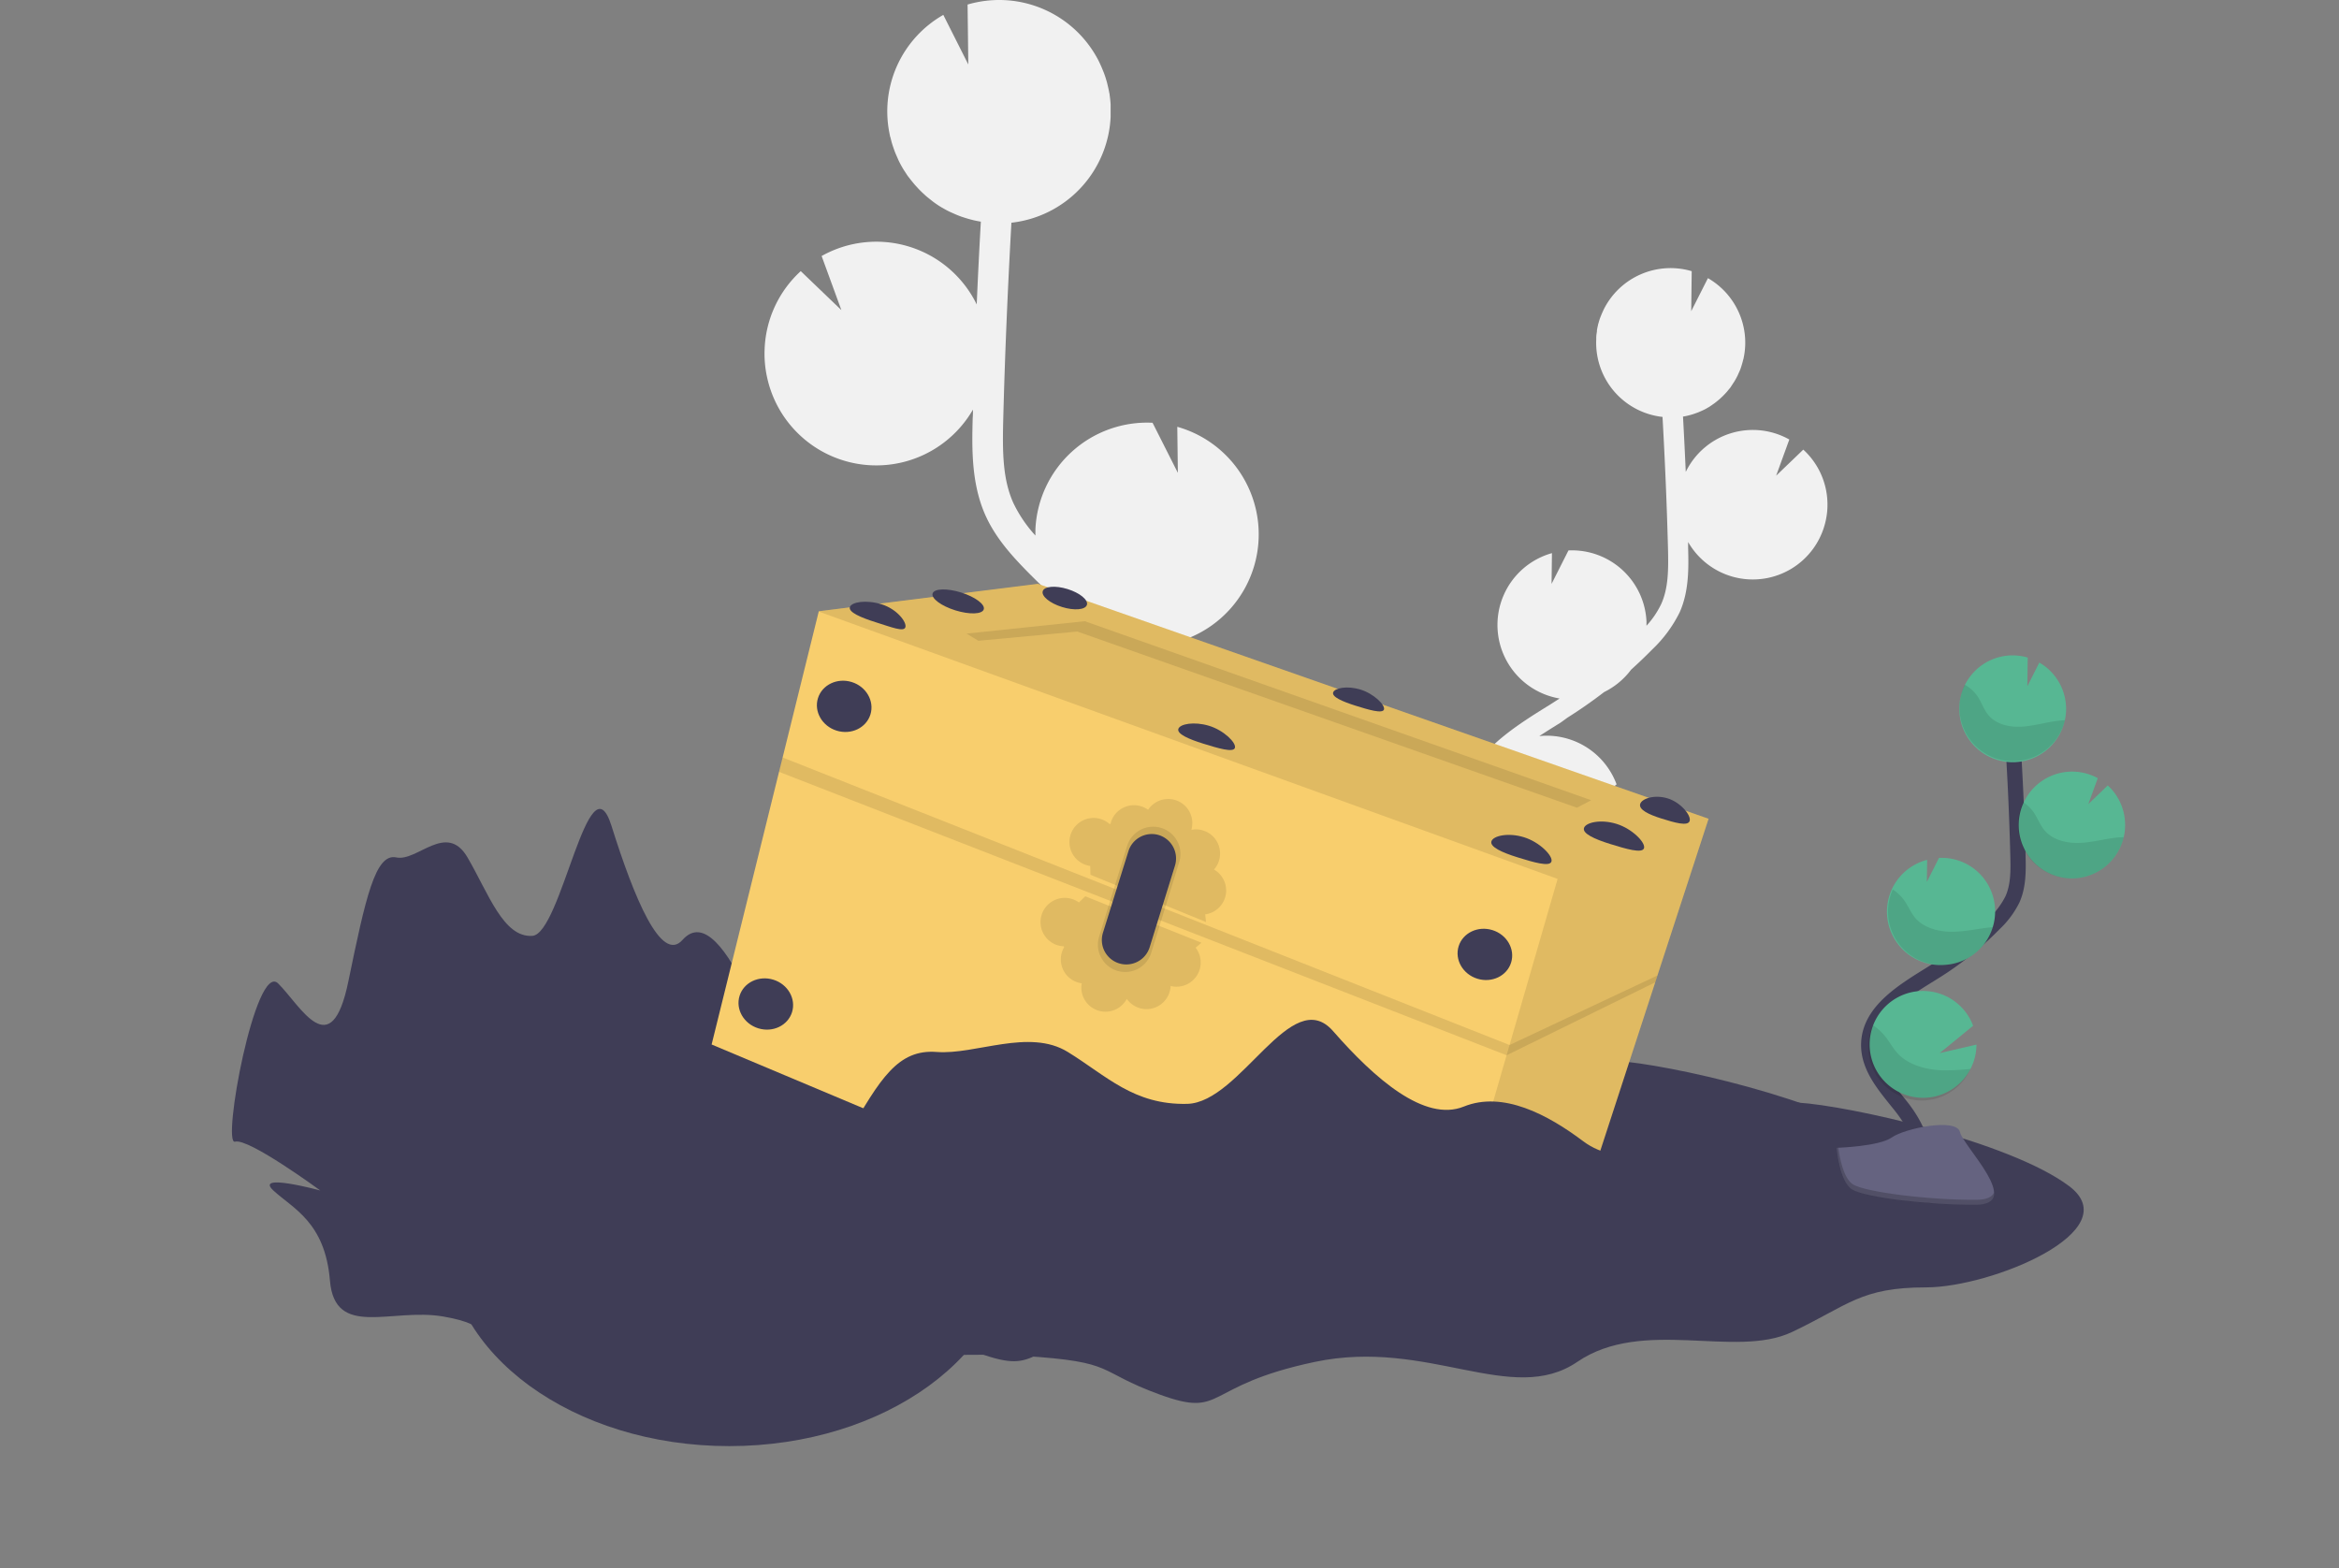 <svg xmlns="http://www.w3.org/2000/svg" data-name="Layer 1" width="613" height="411" style=""><rect width="100%" height="100%" fill="#808080" stroke="none"/><rect id="backgroundrect" width="100%" height="100%" x="0" y="0" fill="none" stroke="none" class="" style=""/><title>treasure</title><g class="currentLayer" style=""><title>Layer 1</title><ellipse cx="191.116" cy="325.01" rx="74.034" ry="54" fill="#3f3d56" id="svg_1" class=""/><path d="M83.932,312.01 S65.142,298.2 61.596,299.22 s5.371,-47.36 11.309,-41.46 s13.855,21.42 18.381,-0.5 s7.065,-33.72 12.578,-32.54 s13.149,-9.43 18.659,0 s9.381,21.06 16.99,20.56 S154.338,197.59 160.265,216.47 s13.036,36.15 18.608,29.87 s11.931,3.16 17.02,13.78 s13.998,5.9 17.389,-2.36 s5.942,-14.16 13.149,-13 s30.114,15.34 38.598,33 s-11.027,40.12 -20.36,40.12 s-11.027,7.08 -19.087,17.7 s-21.22,-5.9 -30.538,11.8 s-21.22,-9.44 -37.318,0 s-12.725,22.41 -22.058,13 s-5.938,-13 -19.511,-15.34 s-28.416,5.9 -29.689,-9.44 s-9.746,-18.88 -14.839,-23.6 S83.932,312.01 83.932,312.01 z" fill="#3f3d56" id="svg_2" class=""/><path d="M406.14,184.73 l2,-1.28 l0.59,-0.38 a19.55,19.55 0 0 1 -2,-38.1 l-0.1,8.06 l4.43,-8.77 h0 a19.56,19.56 0 0 1 20.45,18.63 c0,0.38 0,0.74 0,1.11 a23.3,23.3 0 0 0 3.86,-5.7 c1.88,-4.19 1.91,-8.92 1.77,-14.68 c-0.3,-11.4 -0.79,-22.89 -1.43,-34.35 a19.54,19.54 0 0 1 -17.37,-18.51 a17.38,17.38 0 0 1 0,-1.77 c0,-0.15 0,-0.3 0,-0.44 c0,-0.57 0.09,-1.13 0.18,-1.69 a2.56,2.56 0 0 1 0,-0.27 c0.07,-0.47 0.17,-0.93 0.28,-1.39 c0,-0.17 0.09,-0.34 0.13,-0.51 c0.14,-0.5 0.29,-1 0.47,-1.48 c0.06,-0.16 0.12,-0.31 0.19,-0.47 c0.14,-0.36 0.29,-0.71 0.45,-1.06 c0.08,-0.18 0.16,-0.37 0.25,-0.55 l0.07,-0.14 h0 a19.57,19.57 0 0 1 23,-9.92 l-0.13,10.49 l4.38,-8.66 a19.53,19.53 0 0 1 9.76,16 a19.17,19.17 0 0 1 -0.43,5.05 h0 c0,0.14 -0.08,0.27 -0.11,0.41 s-0.13,0.52 -0.2,0.77 s-0.19,0.65 -0.3,1 s-0.16,0.48 -0.25,0.72 s-0.29,0.68 -0.44,1 c-0.09,0.19 -0.17,0.39 -0.26,0.59 c-0.25,0.5 -0.52,1 -0.81,1.48 c-0.1,0.17 -0.22,0.33 -0.32,0.49 c-0.21,0.32 -0.42,0.65 -0.65,1 s-0.29,0.38 -0.44,0.56 s-0.43,0.54 -0.66,0.8 s-0.33,0.36 -0.5,0.54 s-0.48,0.5 -0.74,0.74 l-0.51,0.48 l-0.89,0.74 l-0.46,0.36 c-0.47,0.34 -0.94,0.66 -1.44,1 l-0.28,0.16 a14.09,14.09 0 0 1 -1.27,0.69 l-0.56,0.25 c-0.35,0.16 -0.71,0.32 -1.08,0.45 l-0.64,0.23 c-0.36,0.13 -0.72,0.24 -1.09,0.34 l-0.66,0.17 c-0.4,0.1 -0.81,0.18 -1.22,0.25 h-0.08 q0.4,7.26 0.72,14.51 a19.54,19.54 0 0 1 27.14,-8.49 l-3.45,9.48 l7.11,-6.83 a19.49,19.49 0 0 1 6.32,13.5 a19.21,19.21 0 0 1 -0.5,5.39 a19.55,19.55 0 0 1 -36,5.33 c0,0.49 0,1 0,1.47 c0.13,5.08 0.29,11.4 -2.24,17 a34.54,34.54 0 0 1 -7.2,9.72 c-1.78,1.81 -3.62,3.56 -5.5,5.26 a19.66,19.66 0 0 1 -7.07,5.87 q-4.65,3.58 -9.62,6.71 L409.06,189.35 c-1.86,1.16 -3.77,2.34 -5.64,3.57 l1,-0.08 a19.56,19.56 0 0 1 19.25,12.73 l-12.22,10 l13.45,-3.12 a19.59,19.59 0 0 1 -28,17.62 c0.31,0.37 0.61,0.75 0.91,1.13 l1.78,2.22 c8,10.08 10.17,19.64 6.23,26.93 l-4.79,-2.59 c3.83,-7.1 -1.93,-16.18 -5.71,-21 c-0.57,-0.73 -1.16,-1.46 -1.75,-2.19 c-5.08,-6.31 -10.84,-13.47 -10.7,-22.25 C382.97,199.08 395.82,191.12 406.14,184.73 z" fill="#f1f1f1" id="svg_3" class=""/><path d="M309.49,171.4 l-3.07,-1.92 c-0.3,-0.18 -0.59,-0.37 -0.88,-0.56 a29.29,29.29 0 0 0 3,-57.06 l0.15,12.07 L302.06,110.8 h-0.08 a29.29,29.29 0 0 0 -30.62,27.9 c0,0.56 0,1.11 0,1.66 a35,35 0 0 1 -5.79,-8.55 c-2.81,-6.26 -2.86,-13.35 -2.64,-22 c0.44,-17.08 1.18,-34.29 2.14,-51.44 a29.27,29.27 0 0 0 26,-27.71 c0,-0.9 0,-1.78 0,-2.66 l0,-0.66 c-0.06,-0.85 -0.14,-1.69 -0.27,-2.52 c0,-0.14 0,-0.27 -0.07,-0.41 c-0.12,-0.7 -0.27,-1.39 -0.44,-2.08 c-0.06,-0.26 -0.12,-0.51 -0.19,-0.77 c-0.21,-0.75 -0.43,-1.48 -0.7,-2.21 c-0.08,-0.24 -0.18,-0.47 -0.28,-0.71 c-0.21,-0.54 -0.43,-1.06 -0.67,-1.58 c-0.13,-0.28 -0.25,-0.55 -0.38,-0.82 a2,2 0 0 1 -0.1,-0.21 h0 a29.27,29.27 0 0 0 -24.75,-16 a29.61,29.61 0 0 0 -9.64,1.16 l0.19,15.71 l-6.55,-13 a29.11,29.11 0 0 0 -14,31.56 h0 c0,0.2 0.11,0.4 0.16,0.61 c0.09,0.39 0.19,0.77 0.29,1.15 s0.3,1 0.46,1.45 s0.24,0.72 0.38,1.07 c0.19,0.52 0.42,1 0.65,1.53 c0.13,0.3 0.25,0.6 0.39,0.89 c0.37,0.75 0.77,1.49 1.21,2.21 c0.15,0.26 0.32,0.5 0.48,0.74 c0.32,0.49 0.63,1 1,1.44 c0.21,0.29 0.44,0.56 0.66,0.84 s0.65,0.81 1,1.2 l0.74,0.81 q0.54,0.57 1.11,1.11 l0.77,0.71 c0.43,0.38 0.88,0.75 1.34,1.1 c0.23,0.18 0.45,0.37 0.69,0.55 c0.69,0.51 1.4,1 2.14,1.44 c0.14,0.09 0.29,0.16 0.43,0.24 c0.62,0.36 1.25,0.71 1.89,1 l0.85,0.38 c0.53,0.24 1.06,0.47 1.61,0.67 c0.32,0.13 0.64,0.24 1,0.35 c0.54,0.18 1.09,0.35 1.64,0.5 l1,0.26 c0.61,0.14 1.22,0.26 1.83,0.37 l0.12,0 q-0.62,10.86 -1.08,21.72 a29.27,29.27 0 0 0 -40.65,-12.7 l5.18,14.18 l-10.65,-10.22 a29.13,29.13 0 0 0 -9.46,20.22 a28.75,28.75 0 0 0 0.74,8.07 a29.27,29.27 0 0 0 53.85,8 c0,0.74 0,1.48 -0.07,2.21 c-0.19,7.61 -0.44,17.07 3.35,25.52 c2.57,5.73 6.71,10.37 10.79,14.54 q4,4.08 8.24,7.88 a29.31,29.31 0 0 0 10.57,8.8 q7,5.35 14.42,10 l3.1,1.92 c2.78,1.73 5.64,3.51 8.44,5.35 c-0.49,0 -1,-0.1 -1.48,-0.12 a29.28,29.28 0 0 0 -28.83,19.06 l18.29,14.89 l-20.13,-4.66 a29.32,29.32 0 0 0 42,26.38 c-0.46,0.56 -0.91,1.12 -1.36,1.69 c-0.9,1.12 -1.8,2.23 -2.67,3.33 c-11.91,15.09 -15.22,29.4 -9.33,40.32 l7.18,-3.87 c-5.74,-10.63 2.89,-24.23 8.55,-31.39 c0.85,-1.09 1.73,-2.18 2.62,-3.28 c7.61,-9.45 16.23,-20.17 16,-33.31 C344.18,192.9 324.95,181.01 309.49,171.4 z" fill="#f1f1f1" id="svg_4" class=""/><path d="M161.14,322.57 s-34.61,-9.16 -41.13,-8.49 s9.89,-31.34 20.82,-27.44 s25.52,14.18 33.85,-0.33 s13,-22.32 23.17,-21.54 s24.21,-6.25 34.36,0 s17.27,13.94 31.29,13.61 s27.29,-31.57 38.22,-19.08 s24,23.94 34.26,19.78 s22,2.09 31.35,9.12 s25.77,3.91 32,-1.56 s10.94,-9.37 24.22,-8.59 s55.45,10.15 71.07,21.87 s-20.31,26.55 -37.49,26.55 s-20.31,4.69 -35.15,11.72 s-39.05,-3.91 -56.23,7.81 s-39.05,-6.25 -68.73,0 s-23.43,14.84 -40.62,8.59 s-10.93,-8.59 -35.92,-10.15 s-52.33,3.9 -54.68,-6.25 s-18,-12.5 -27.33,-15.62 S161.14,322.57 161.14,322.57 z" fill="#3f3d56" id="svg_5" class=""/><polygon points="447.78,214.59 434.38,255.66 433.8,257.45 411.37,326.21 372.97,352.16 186.5,273.75 204.17,202.29 205.11,198.53 214.57,160.28 214.59,160.19 271.99,153.01 447.78,214.59 " fill="#f8ce6d" id="svg_6" class=""/><polygon points="447.78,214.59 411.37,326.21 372.97,352.16 408.22,230.35 214.57,160.28 214.59,160.19 271.99,153.01 447.78,214.59 " opacity="0.1" id="svg_7" class=""/><polygon points="256.41,167.94 253.32,166.06 284.3,162.81 417.02,209.73 413.28,211.69 282.35,165.52 256.41,167.94 " opacity="0.1" id="svg_8" class=""/><polyline points="434.38,255.66 395.62,273.89 205.11,198.53 204.17,202.29 394.85,276.57 433.8,257.45 " opacity="0.1" id="svg_9" class=""/><ellipse cx="116.18" cy="1280.79" rx="6.67" ry="7.2" transform="rotate(-72.75 -575.03,661.64) " fill="#3f3d56" id="svg_10" class=""/><ellipse cx="340.12" cy="1551.91" rx="6.67" ry="7.2" transform="rotate(-72.75 -519.01,867.74) " fill="#3f3d56" id="svg_11" class=""/><ellipse cx="217.78" cy="1664.11" rx="6.67" ry="7.2" transform="rotate(-72.75 -614.8,899.18) " fill="#3f3d56" id="svg_12" class=""/><ellipse cx="6.67" cy="1394.06" rx="6.67" ry="7.2" transform="rotate(-72.75 -663.99,696.89) " fill="#3f3d56" id="svg_13" class=""/><path d="M237.28,164.39 c-0.4,1.3 -3.61,0 -7.69,-1.28 s-7.26,-2.68 -6.86,-4 s4.24,-2 8.32,-0.73 S237.69,163.09 237.28,164.39 z" fill="#3f3d56" id="svg_14" class=""/><ellipse cx="193.33" cy="1262.47" rx="2.46" ry="7.02" transform="rotate(-72.75 -527.75,670.82) " fill="#3f3d56" id="svg_15" class=""/><path d="M323.64,196.01 c-0.4,1.3 -4.41,0.1 -8.3,-1.11 s-6.92,-2.56 -6.52,-3.86 s4.09,-2 8,-0.83 S324.06,194.69 323.64,196.01 z" fill="#3f3d56" id="svg_16" class=""/><path d="M406.6,225.8 c-0.45,1.46 -4.71,0.19 -8.84,-1.09 s-7.34,-2.75 -6.89,-4.21 s4.4,-2.35 8.53,-1.07 S407.06,224.34 406.6,225.8 z" fill="#3f3d56" id="svg_17" class=""/><path d="M430.86,222.3 c-0.46,1.46 -4.71,0.19 -8.84,-1.09 s-7.35,-2.75 -6.89,-4.21 s4.4,-2.35 8.53,-1.07 S431.31,220.84 430.86,222.3 z" fill="#3f3d56" id="svg_18" class=""/><path d="M442.82,215.17 c-0.46,1.46 -4,0.42 -7.38,-0.64 s-6,-2.34 -5.59,-3.8 s3.82,-2.54 7.23,-1.48 S443.27,213.71 442.82,215.17 z" fill="#3f3d56" id="svg_19" class=""/><path d="M362.71,185.95 c-0.36,1.16 -4,0.09 -7.46,-1 s-6.23,-2.31 -5.86,-3.47 s3.67,-1.83 7.17,-0.75 S363.06,184.78 362.71,185.95 z" fill="#3f3d56" id="svg_20" class=""/><ellipse cx="241.78" cy="1287.66" rx="2.46" ry="6.06" transform="rotate(-72.75 -507.25,696.89) " fill="#3f3d56" id="svg_21" class=""/><path d="M321.06,235.26 a6.32,6.32 0 0 0 -2.9,-7.36 a6.43,6.43 0 0 0 1.31,-2.33 a6.32,6.32 0 0 0 -7.24,-8.08 a6.32,6.32 0 0 0 -11.34,-5.25 a6.32,6.32 0 0 0 -9.74,3.25 c0,0.14 -0.07,0.27 -0.1,0.4 l-0.22,0.11 a6.32,6.32 0 1 0 -6.11,10.73 a5.65,5.65 0 0 0 1,0.22 l0.08,2.32 L316.06,241.64 l-0.2,-2 A6.34,6.34 0 0 0 321.06,235.26 z" opacity="0.1" id="svg_22" class=""/><path d="M313.99,255.12 a6.33,6.33 0 0 1 -7.2,3.29 a6.18,6.18 0 0 1 -0.67,2.58 a6.32,6.32 0 0 1 -8.49,2.81 a6.43,6.43 0 0 1 -2.33,-2 a6.32,6.32 0 0 1 -11.8,-4.09 a6.42,6.42 0 0 1 -2,-0.62 a6.32,6.32 0 0 1 -2.81,-8.48 l0.2,-0.37 l-0.08,-0.23 a6.25,6.25 0 0 1 -2.63,-0.67 A6.32,6.32 0 0 1 281.92,236.01 a6.59,6.59 0 0 1 0.85,0.51 l1.66,-1.61 l30.44,12.17 l-1.53,1.3 A6.32,6.32 0 0 1 313.99,255.12 z" opacity="0.1" id="svg_23" class=""/><path d="M295.41,221.65 L288.06,245.47 a7.16,7.16 0 0 0 4.33,8.83 h0 a7.15,7.15 0 0 0 9.32,-4.58 L309.06,225.89 a7.14,7.14 0 0 0 -5.08,-9 h0 A7.14,7.14 0 0 0 295.41,221.65 z" opacity="0.1" id="svg_24" class=""/><path d="M295.73,223.1 L289.06,244.46 a6.4,6.4 0 0 0 3.89,7.91 h0 a6.41,6.41 0 0 0 8.35,-4.11 l6.63,-21.37 a6.42,6.42 0 0 0 -4.56,-8.12 h0 A6.42,6.42 0 0 0 295.73,223.1 z" fill="#3f3d56" id="svg_25" class=""/><path d="M208.78,333.5 s-34.61,-9.16 -41.13,-8.48 s9.89,-31.35 20.82,-27.44 s25.52,14.17 33.85,-0.34 s13,-22.31 23.17,-21.53 s24.21,-6.25 34.36,0 s17.27,13.93 31.29,13.6 s27.29,-31.57 38.23,-19.07 s24,23.93 34.26,19.78 s22,2.09 31.34,9.12 s25.78,3.9 32,-1.56 s10.93,-9.38 24.21,-8.6 s55.45,10.16 71.07,21.87 s-20.3,26.56 -37.49,26.56 s-20.3,4.68 -35.14,11.71 s-39.06,-3.9 -56.24,7.81 s-39.05,-6.24 -68.73,0 s-23.43,14.84 -40.61,8.6 s-10.94,-8.6 -35.93,-10.16 s-52.33,3.91 -54.67,-6.25 s-17.95,-12.49 -27.33,-15.62 S208.78,333.5 208.78,333.5 z" fill="#3f3d56" id="svg_26" class=""/><path d="M502.55,307.18 c3,-5.51 -0.4,-12.27 -4.28,-17.18 s-8.62,-10 -8.52,-16.29 c0.15,-9 9.7,-14.31 17.33,-19.09 a84,84 0 0 0 15.56,-12.51 a22.61,22.61 0 0 0 4.78,-6.4 c1.58,-3.52 1.54,-7.52 1.44,-11.37 q-0.49,-19.26 -1.91,-38.49 " fill="none" stroke="#3f3d56" stroke-miterlimit="10" stroke-width="4" id="svg_27" class=""/><path d="M541.46,185.15 a14,14 0 0 0 -7,-11.5 l-3.14,6.22 l0.1,-7.53 a14.19,14.19 0 0 0 -4.63,-0.56 a14,14 0 1 0 14.68,13.37 z" fill="#57b793" id="svg_28" class=""/><path d="M516.43,280.14 a14,14 0 1 1 0.68,-11.3 L508.34,276.01 l9.65,-2.23 A14,14 0 0 1 516.43,280.14 z" fill="#57b793" id="svg_29" class=""/><path d="M509.5,252.89 A14,14 0 0 1 505.06,225.36 l-0.07,5.78 l3.17,-6.29 h0 A14,14 0 0 1 522.86,238.21 a13.84,13.84 0 0 1 -0.6,4.79 A14,14 0 0 1 509.5,252.89 z" fill="#57b793" id="svg_30" class=""/><path d="M543.57,230.22 a14,14 0 1 1 6.21,-26.27 l-2.48,6.8 l5.1,-4.9 a14,14 0 0 1 4.53,9.69 a13.79,13.79 0 0 1 -0.35,3.87 A14,14 0 0 1 543.57,230.22 z" fill="#57b793" id="svg_31" class=""/><path d="M539.57,188.89 c-3.24,0.35 -6.39,1.36 -9.64,1.56 s-6.82,-0.57 -8.87,-3.1 c-1.11,-1.36 -1.67,-3.08 -2.6,-4.57 a10,10 0 0 0 -3.54,-3.33 a14,14 0 1 0 26.24,9.32 Q540.37,188.8 539.57,188.89 z" opacity="0.1" id="svg_32" class=""/><path d="M543.57,230.22 a14.05,14.05 0 0 1 -13.35,-20 A10.37,10.37 0 0 1 533.06,213.01 c1,1.51 1.61,3.26 2.79,4.64 c2.18,2.57 5.91,3.41 9.3,3.26 s6.66,-1.12 10,-1.43 c0.47,0 1,-0.07 1.42,-0.08 A14,14 0 0 1 543.57,230.22 z" opacity="0.1" id="svg_33" class=""/><path d="M509.5,252.89 A14,14 0 0 1 496.06,233.13 a11.32,11.32 0 0 1 3,2.85 c1.09,1.54 1.77,3.32 3,4.74 c2.37,2.63 6.35,3.56 9.94,3.48 s6.82,-0.93 10.27,-1.2 A14,14 0 0 1 509.5,252.89 z" opacity="0.1" id="svg_34" class=""/><path d="M516.43,280.14 a14,14 0 0 1 -25.58,-11.45 a14,14 0 0 1 3.07,2.75 c1.34,1.62 2.22,3.47 3.76,5 c2.87,2.82 7.5,4 11.63,4.09 A60,60 0 0 0 516.43,280.14 z" opacity="0.1" id="svg_35" class=""/><path d="M481.38,300.83 s11.08,-0.34 14.42,-2.72 s17,-5.21 17.87,-1.4 s16.64,19 4.14,19.06 s-29.06,-1.94 -32.39,-4 S481.38,300.83 481.38,300.83 z" fill="#656380" id="svg_36" class=""/><path d="M518.06,314.45 c-12.51,0.1 -29.06,-2 -32.39,-4 c-2.54,-1.55 -3.55,-7.09 -3.89,-9.65 h-0.37 s0.7,8.94 4,11 s19.88,4.07 32.39,4 c3.61,0 4.85,-1.31 4.79,-3.21 C522.06,313.71 520.72,314.42 518.06,314.45 z" opacity="0.2" id="svg_37" class=""/></g></svg>